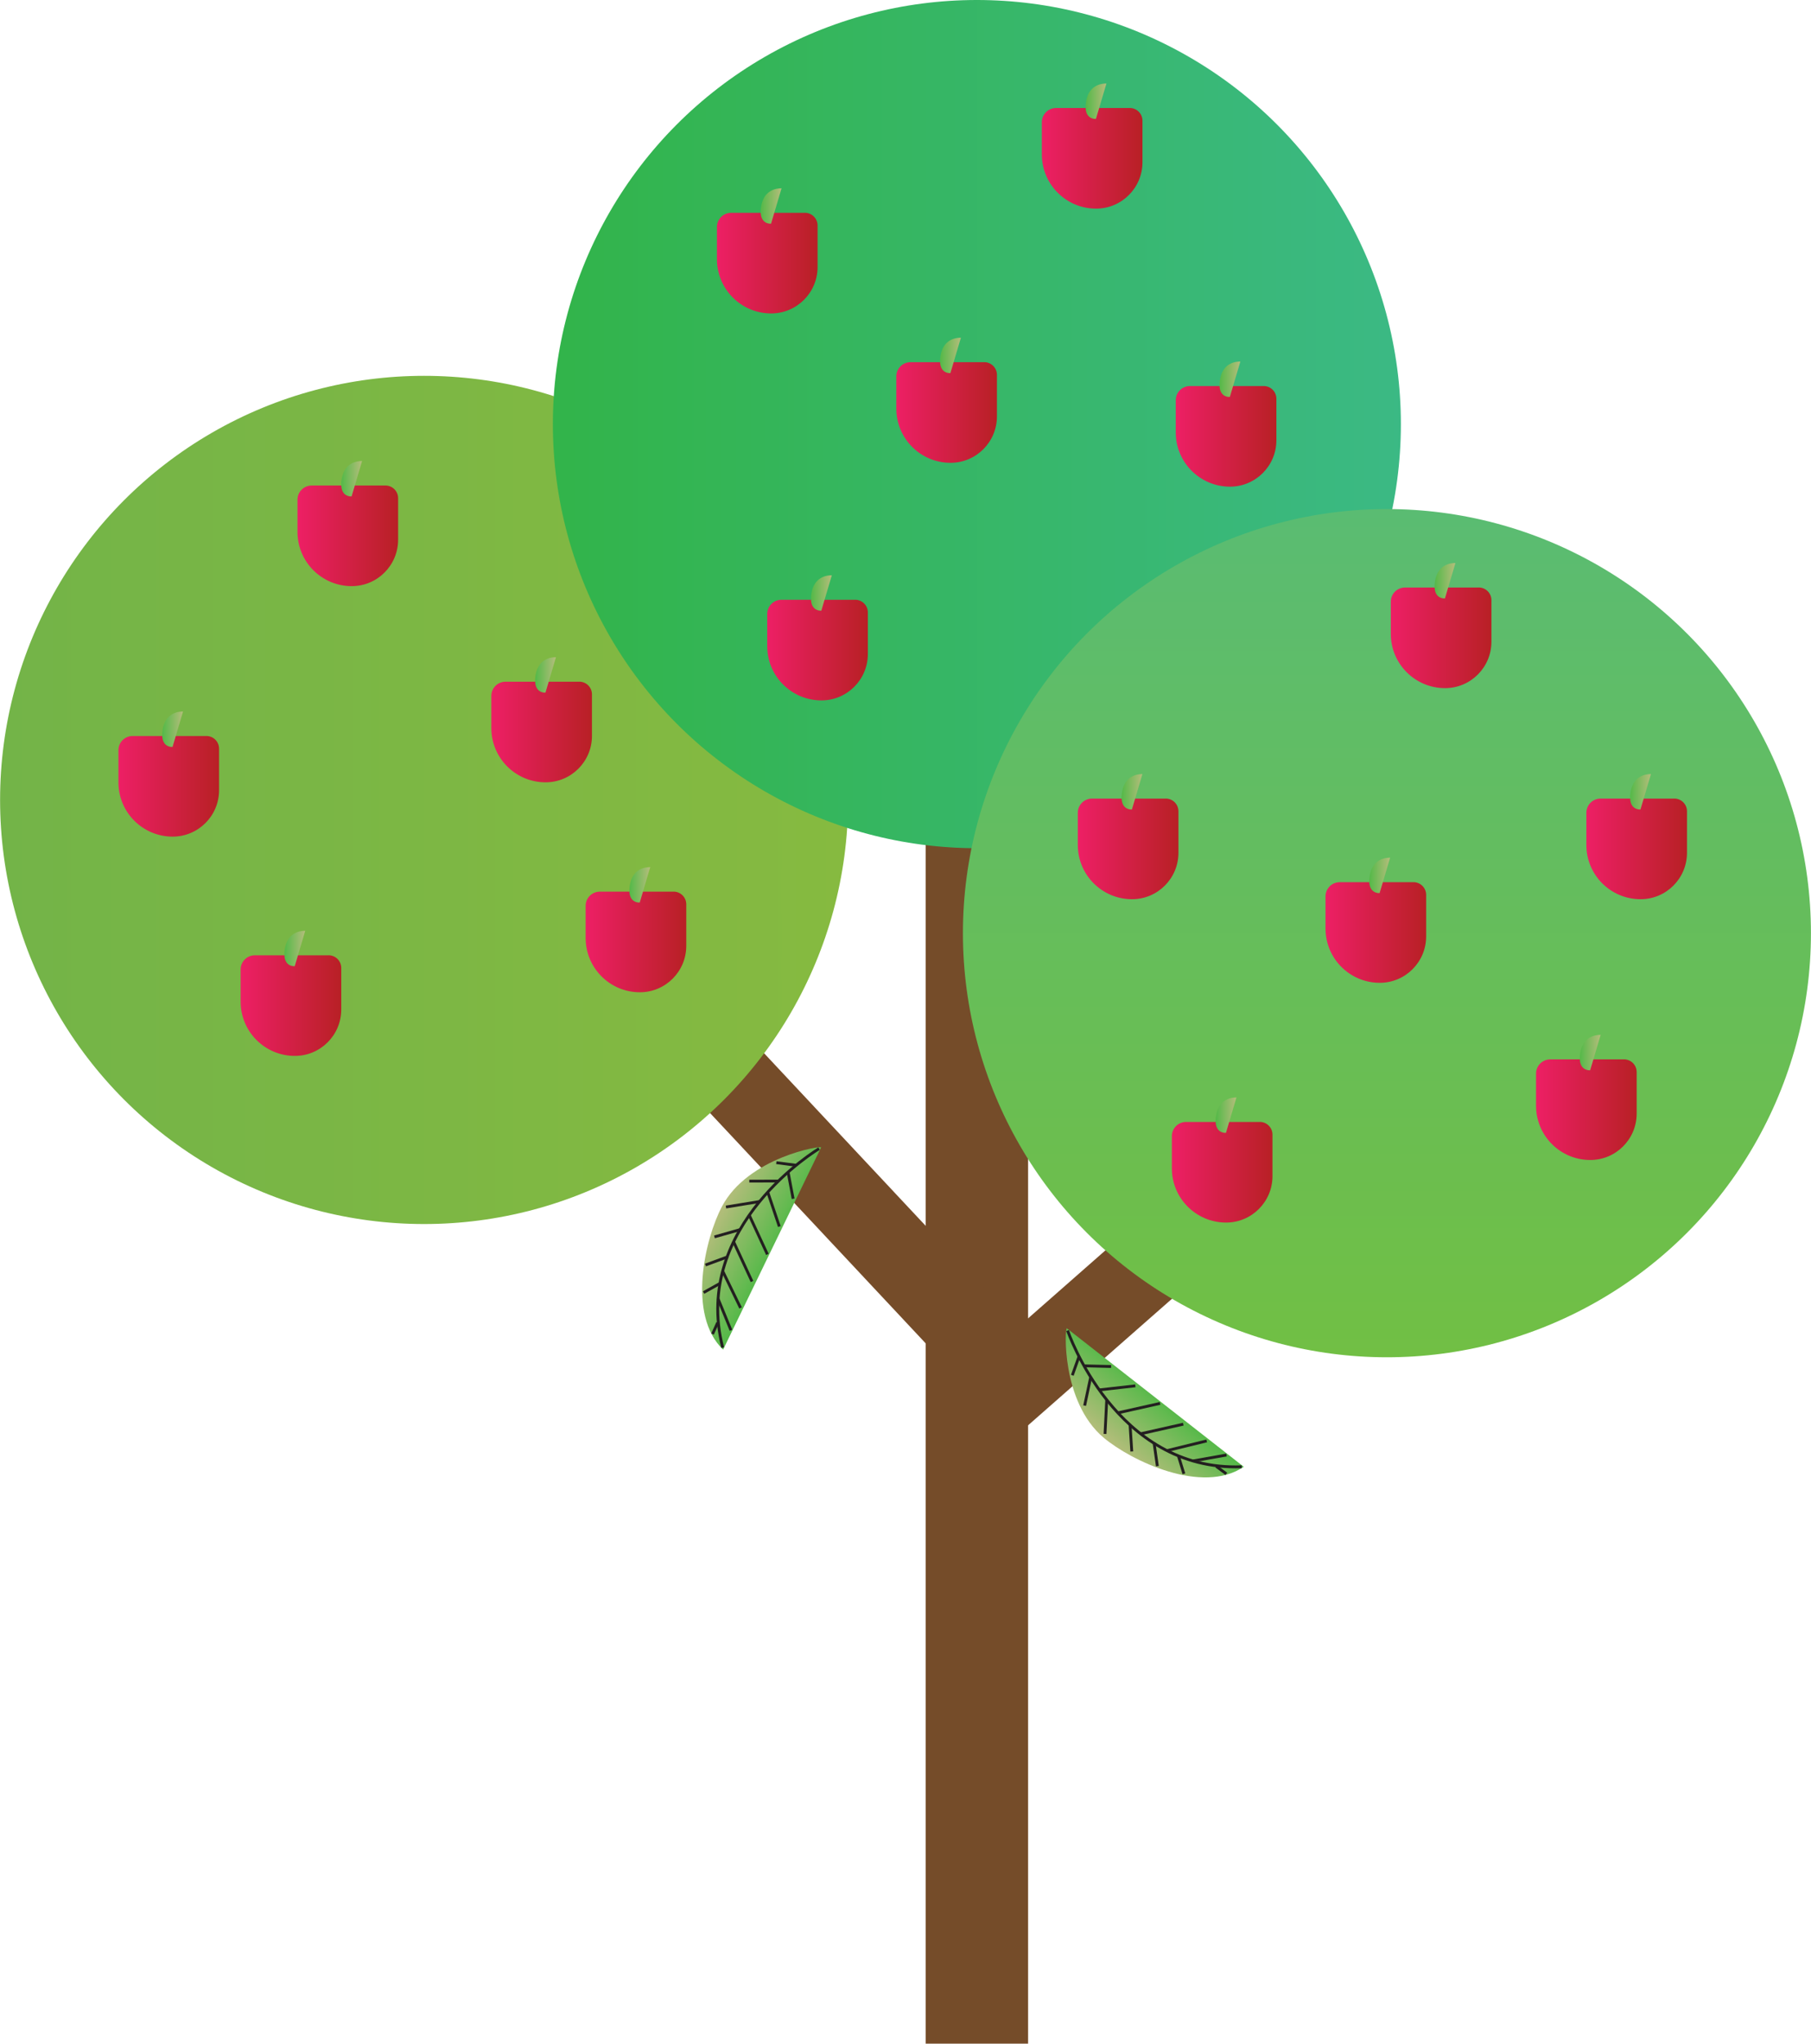<?xml version="1.0" encoding="UTF-8"?><svg id="Layer_1" xmlns="http://www.w3.org/2000/svg" xmlns:xlink="http://www.w3.org/1999/xlink" viewBox="0 0 636.4 718"><defs><style>.cls-1{fill:none;stroke:#231f20;stroke-miterlimit:10;}.cls-2{fill:url(#linear-gradient-2);}.cls-3{fill:url(#linear-gradient-17);}.cls-4{fill:url(#linear-gradient-15);}.cls-5{fill:url(#linear-gradient-18);}.cls-6{fill:url(#linear-gradient-28);}.cls-7{fill:url(#linear-gradient-14);}.cls-8{fill:url(#linear-gradient-36);}.cls-9{fill:url(#linear-gradient-20);}.cls-10{fill:url(#linear-gradient-6);}.cls-11{fill:url(#linear-gradient-35);}.cls-12{fill:url(#linear-gradient-32);}.cls-13{fill:url(#linear-gradient-11);}.cls-14{fill:#754c29;}.cls-15{fill:url(#linear-gradient-10);}.cls-16{fill:url(#linear-gradient-37);}.cls-17{fill:url(#linear-gradient-16);}.cls-18{fill:url(#linear-gradient-31);}.cls-19{fill:url(#linear-gradient-21);}.cls-20{fill:url(#linear-gradient-25);}.cls-21{fill:url(#linear-gradient-5);}.cls-22{fill:url(#linear-gradient-34);}.cls-23{fill:url(#linear-gradient-7);}.cls-24{fill:url(#linear-gradient-24);}.cls-25{fill:url(#linear-gradient-9);}.cls-26{fill:url(#linear-gradient-22);}.cls-27{fill:url(#linear-gradient-3);}.cls-28{fill:url(#linear-gradient);}.cls-29{fill:url(#linear-gradient-27);}.cls-30{fill:url(#linear-gradient-33);}.cls-31{fill:url(#linear-gradient-29);}.cls-32{fill:url(#linear-gradient-30);}.cls-33{fill:url(#linear-gradient-23);}.cls-34{fill:url(#linear-gradient-19);}.cls-35{fill:url(#linear-gradient-4);}.cls-36{fill:url(#linear-gradient-8);}.cls-37{fill:url(#linear-gradient-12);}.cls-38{fill:url(#linear-gradient-13);}.cls-39{fill:url(#linear-gradient-26);}</style><linearGradient id="linear-gradient" x1="0" y1="281.04" x2="298.07" y2="281.04" gradientUnits="userSpaceOnUse"><stop offset="0" stop-color="#73b448"/><stop offset="1" stop-color="#86ba40"/></linearGradient><linearGradient id="linear-gradient-2" x1="194.28" y1="149" x2="492.28" y2="149" gradientUnits="userSpaceOnUse"><stop offset="0" stop-color="#32b44a"/><stop offset="1" stop-color="#3bb984"/></linearGradient><linearGradient id="linear-gradient-3" x1="487.38" y1="476.88" x2="487.38" y2="178.82" gradientUnits="userSpaceOnUse"><stop offset="0" stop-color="#71bf44"/><stop offset="1" stop-color="#5abc72"/></linearGradient><linearGradient id="linear-gradient-4" x1="378.75" y1="298.25" x2="414.1" y2="298.25" gradientUnits="userSpaceOnUse"><stop offset="0" stop-color="#ed1f65"/><stop offset="1" stop-color="#b82025"/></linearGradient><linearGradient id="linear-gradient-5" x1="394.12" y1="278.18" x2="401.46" y2="278.18" gradientUnits="userSpaceOnUse"><stop offset="0" stop-color="#54b948"/><stop offset="1" stop-color="#b4bd7b"/></linearGradient><linearGradient id="linear-gradient-6" x1="488.74" y1="224.09" x2="524.09" y2="224.09" xlink:href="#linear-gradient-4"/><linearGradient id="linear-gradient-7" x1="504.11" y1="204.02" x2="511.45" y2="204.02" xlink:href="#linear-gradient-5"/><linearGradient id="linear-gradient-8" x1="539.77" y1="389.87" x2="575.13" y2="389.87" xlink:href="#linear-gradient-4"/><linearGradient id="linear-gradient-9" x1="555.15" y1="369.8" x2="562.48" y2="369.8" xlink:href="#linear-gradient-5"/><linearGradient id="linear-gradient-10" x1="557.45" x2="592.81" xlink:href="#linear-gradient-4"/><linearGradient id="linear-gradient-11" x1="572.82" y1="278.18" x2="580.16" y2="278.18" xlink:href="#linear-gradient-5"/><linearGradient id="linear-gradient-12" x1="411.8" y1="411.85" x2="447.15" y2="411.85" xlink:href="#linear-gradient-4"/><linearGradient id="linear-gradient-13" x1="427.17" y1="391.78" x2="434.51" y2="391.78" xlink:href="#linear-gradient-5"/><linearGradient id="linear-gradient-14" x1="251.93" y1="92.45" x2="287.29" y2="92.45" xlink:href="#linear-gradient-4"/><linearGradient id="linear-gradient-15" x1="267.3" y1="72.38" x2="274.64" y2="72.38" xlink:href="#linear-gradient-5"/><linearGradient id="linear-gradient-16" x1="413.16" y1="153.31" x2="448.52" y2="153.31" xlink:href="#linear-gradient-4"/><linearGradient id="linear-gradient-17" x1="428.53" y1="133.24" x2="435.87" y2="133.24" xlink:href="#linear-gradient-5"/><linearGradient id="linear-gradient-18" x1="269.61" y1="228.4" x2="304.96" y2="228.4" xlink:href="#linear-gradient-4"/><linearGradient id="linear-gradient-19" x1="284.98" y1="208.33" x2="292.32" y2="208.33" xlink:href="#linear-gradient-5"/><linearGradient id="linear-gradient-20" x1="366.1" y1="55.62" x2="401.46" y2="55.62" xlink:href="#linear-gradient-4"/><linearGradient id="linear-gradient-21" x1="381.48" y1="35.55" x2="388.81" y2="35.55" xlink:href="#linear-gradient-5"/><linearGradient id="linear-gradient-22" x1="314.97" y1="144.93" x2="350.32" y2="144.93" xlink:href="#linear-gradient-4"/><linearGradient id="linear-gradient-23" x1="330.34" y1="124.86" x2="337.68" y2="124.86" xlink:href="#linear-gradient-5"/><linearGradient id="linear-gradient-24" x1="104.53" y1="188.26" x2="139.89" y2="188.26" xlink:href="#linear-gradient-4"/><linearGradient id="linear-gradient-25" x1="119.91" y1="168.19" x2="127.25" y2="168.19" xlink:href="#linear-gradient-5"/><linearGradient id="linear-gradient-26" x1="41.61" y1="276.26" x2="76.97" y2="276.26" xlink:href="#linear-gradient-4"/><linearGradient id="linear-gradient-27" x1="56.99" y1="256.19" x2="64.33" y2="256.19" xlink:href="#linear-gradient-5"/><linearGradient id="linear-gradient-28" x1="205.79" y1="330.94" x2="241.15" y2="330.94" xlink:href="#linear-gradient-4"/><linearGradient id="linear-gradient-29" x1="221.16" y1="310.87" x2="228.5" y2="310.87" xlink:href="#linear-gradient-5"/><linearGradient id="linear-gradient-30" x1="84.55" y1="353.3" x2="119.91" y2="353.3" xlink:href="#linear-gradient-4"/><linearGradient id="linear-gradient-31" x1="99.92" y1="333.23" x2="107.26" y2="333.23" xlink:href="#linear-gradient-5"/><linearGradient id="linear-gradient-32" x1="172.66" y1="257.18" x2="208.01" y2="257.18" xlink:href="#linear-gradient-4"/><linearGradient id="linear-gradient-33" x1="188.03" y1="237.11" x2="195.37" y2="237.11" xlink:href="#linear-gradient-5"/><linearGradient id="linear-gradient-34" x1="465.79" y1="327.62" x2="501.15" y2="327.62" xlink:href="#linear-gradient-4"/><linearGradient id="linear-gradient-35" x1="481.17" y1="307.55" x2="488.5" y2="307.55" xlink:href="#linear-gradient-5"/><linearGradient id="linear-gradient-36" x1="3.47" y1="417.54" x2="27.34" y2="417.54" gradientTransform="translate(80.41 810) rotate(-152.13)" xlink:href="#linear-gradient-5"/><linearGradient id="linear-gradient-37" x1="91.6" y1="469.24" x2="115.47" y2="469.24" gradientTransform="translate(825 721.76) rotate(130.05)" xlink:href="#linear-gradient-5"/></defs><rect class="cls-14" x="325.28" y="176" width="36" height="542"/><rect class="cls-14" x="243.81" y="258.05" width="28.22" height="242.57" transform="translate(-189.64 278.77) rotate(-43.12)"/><circle class="cls-28" cx="149.03" cy="281.04" r="149"/><circle class="cls-2" cx="343.28" cy="149" r="149"/><rect class="cls-14" x="405.64" y="330.76" width="28.22" height="199.52" transform="translate(465.98 -168.98) rotate(48.68)"/><circle class="cls-27" cx="487.38" cy="327.85" r="149"/><path class="cls-35" d="m409.64,280.57h-25.91c-2.75,0-4.98,2.23-4.98,4.98v11.32c0,10.52,8.53,19.05,19.05,19.05h0c9.01,0,16.31-7.3,16.31-16.31v-14.59c0-2.46-2-4.46-4.46-4.46Z"/><path class="cls-21" d="m397.76,284.39s-4.53.48-3.49-6.02c.93-5.81,5.27-6.42,7.18-6.42"/><path class="cls-10" d="m519.63,206.41h-25.91c-2.75,0-4.98,2.23-4.98,4.98v11.32c0,10.52,8.53,19.05,19.05,19.05h0c9.01,0,16.31-7.3,16.31-16.31v-14.59c0-2.46-2-4.46-4.46-4.46Z"/><path class="cls-23" d="m507.76,210.24s-4.53.48-3.49-6.02c.93-5.81,5.27-6.42,7.18-6.42"/><path class="cls-36" d="m570.67,372.19h-25.91c-2.75,0-4.98,2.23-4.98,4.98v11.32c0,10.52,8.53,19.05,19.05,19.05h0c9.01,0,16.31-7.3,16.31-16.31v-14.59c0-2.46-2-4.46-4.46-4.46Z"/><path class="cls-25" d="m558.79,376.01s-4.53.48-3.49-6.02c.93-5.81,5.27-6.42,7.18-6.42"/><path class="cls-15" d="m588.35,280.57h-25.91c-2.75,0-4.98,2.23-4.98,4.98v11.32c0,10.52,8.53,19.05,19.05,19.05h0c9.01,0,16.31-7.3,16.31-16.31v-14.59c0-2.46-2-4.46-4.46-4.46Z"/><path class="cls-13" d="m576.47,284.39s-4.53.48-3.49-6.02c.93-5.81,5.27-6.42,7.18-6.42"/><path class="cls-37" d="m442.69,394.17h-25.91c-2.75,0-4.98,2.23-4.98,4.98v11.32c0,10.52,8.53,19.05,19.05,19.05h0c9.01,0,16.31-7.3,16.31-16.31v-14.59c0-2.46-2-4.46-4.46-4.46Z"/><path class="cls-38" d="m430.81,398s-4.53.48-3.49-6.02c.93-5.81,5.27-6.42,7.18-6.42"/><path class="cls-7" d="m282.83,74.77h-25.91c-2.75,0-4.98,2.23-4.98,4.98v11.32c0,10.52,8.53,19.05,19.05,19.05h0c9.01,0,16.31-7.3,16.31-16.31v-14.59c0-2.46-2-4.46-4.46-4.46Z"/><path class="cls-4" d="m270.95,78.59s-4.53.48-3.49-6.02c.93-5.81,5.27-6.42,7.18-6.42"/><path class="cls-17" d="m444.06,135.63h-25.91c-2.75,0-4.98,2.23-4.98,4.98v11.32c0,10.52,8.53,19.05,19.05,19.05h0c9.01,0,16.31-7.3,16.31-16.31v-14.59c0-2.46-2-4.46-4.46-4.46Z"/><path class="cls-3" d="m432.18,139.45s-4.53.48-3.49-6.02c.93-5.81,5.27-6.42,7.18-6.42"/><path class="cls-5" d="m300.5,210.72h-25.91c-2.75,0-4.98,2.23-4.98,4.98v11.32c0,10.52,8.53,19.05,19.05,19.05h0c9.01,0,16.31-7.3,16.31-16.31v-14.59c0-2.46-2-4.46-4.46-4.46Z"/><path class="cls-34" d="m288.62,214.54s-4.53.48-3.49-6.02c.93-5.81,5.27-6.42,7.18-6.42"/><path class="cls-9" d="m397,37.95h-25.91c-2.75,0-4.98,2.23-4.98,4.98v11.32c0,10.52,8.53,19.05,19.05,19.05h0c9.01,0,16.31-7.3,16.31-16.31v-14.59c0-2.46-2-4.46-4.46-4.46Z"/><path class="cls-19" d="m385.12,41.77s-4.53.48-3.49-6.02c.93-5.81,5.27-6.42,7.18-6.42"/><path class="cls-26" d="m345.86,127.25h-25.91c-2.75,0-4.98,2.23-4.98,4.98v11.32c0,10.52,8.53,19.05,19.05,19.05h0c9.01,0,16.31-7.3,16.31-16.31v-14.59c0-2.46-2-4.46-4.46-4.46Z"/><path class="cls-33" d="m333.98,131.08s-4.53.48-3.49-6.02c.93-5.81,5.27-6.42,7.18-6.42"/><path class="cls-24" d="m135.43,170.58h-25.91c-2.75,0-4.98,2.23-4.98,4.98v11.32c0,10.52,8.53,19.05,19.05,19.05h0c9.01,0,16.31-7.3,16.31-16.31v-14.59c0-2.46-2-4.46-4.46-4.46Z"/><path class="cls-20" d="m123.55,174.4s-4.53.48-3.49-6.02c.93-5.81,5.27-6.42,7.18-6.42"/><path class="cls-39" d="m72.51,258.58h-25.91c-2.75,0-4.98,2.23-4.98,4.98v11.32c0,10.52,8.53,19.05,19.05,19.05h0c9.01,0,16.31-7.3,16.31-16.31v-14.59c0-2.46-2-4.46-4.46-4.46Z"/><path class="cls-29" d="m60.63,262.41s-4.53.48-3.49-6.02c.93-5.81,5.27-6.42,7.18-6.42"/><path class="cls-6" d="m236.69,313.26h-25.91c-2.75,0-4.98,2.23-4.98,4.98v11.32c0,10.52,8.53,19.05,19.05,19.05h0c9.01,0,16.31-7.3,16.31-16.31v-14.59c0-2.46-2-4.46-4.46-4.46Z"/><path class="cls-31" d="m224.81,317.08s-4.53.48-3.49-6.02c.93-5.81,5.27-6.42,7.18-6.42"/><path class="cls-32" d="m115.45,335.62h-25.91c-2.75,0-4.98,2.23-4.98,4.98v11.32c0,10.52,8.53,19.05,19.05,19.05h0c9.01,0,16.31-7.3,16.31-16.31v-14.59c0-2.46-2-4.46-4.46-4.46Z"/><path class="cls-18" d="m103.57,339.45s-4.53.48-3.49-6.02c.93-5.81,5.27-6.42,7.18-6.42"/><path class="cls-12" d="m203.55,239.5h-25.91c-2.75,0-4.98,2.23-4.98,4.98v11.32c0,10.52,8.53,19.05,19.05,19.05h0c9.01,0,16.31-7.3,16.31-16.31v-14.59c0-2.46-2-4.46-4.46-4.46Z"/><path class="cls-30" d="m191.68,243.33s-4.53.48-3.49-6.02c.93-5.81,5.27-6.42,7.18-6.42"/><path class="cls-22" d="m496.69,309.94h-25.91c-2.75,0-4.98,2.23-4.98,4.98v11.32c0,10.52,8.53,19.05,19.05,19.05h0c9.01,0,16.31-7.3,16.31-16.31v-14.59c0-2.46-2-4.46-4.46-4.46Z"/><path class="cls-11" d="m484.81,313.76s-4.53.48-3.49-6.02c.93-5.81,5.27-6.42,7.18-6.42"/><path class="cls-8" d="m288.54,403.14c.43-.81-25.64,3.35-34.84,20.74-5.9,11.15-12.34,38.09.41,50.28"/><path class="cls-1" d="m253.97,473.46c-11.06-43.09,33.86-69.91,33.86-69.91"/><line class="cls-1" x1="252.88" y1="450.97" x2="247.25" y2="454.11"/><line class="cls-1" x1="252.21" y1="464.65" x2="250.39" y2="468.69"/><line class="cls-1" x1="255.76" y1="441.54" x2="247.91" y2="444.43"/><line class="cls-1" x1="260.17" y1="431.97" x2="251.07" y2="434.55"/><line class="cls-1" x1="267.03" y1="422.11" x2="255.11" y2="424.06"/><line class="cls-1" x1="273.54" y1="414.94" x2="263.31" y2="414.96"/><line class="cls-1" x1="279.83" y1="409.4" x2="272.81" y2="408.48"/><line class="cls-1" x1="278.71" y1="421.16" x2="276.93" y2="411.74"/><line class="cls-1" x1="273.87" y1="430.92" x2="269.83" y2="418.92"/><line class="cls-1" x1="269.67" y1="440.7" x2="263.35" y2="427.04"/><line class="cls-1" x1="264.26" y1="450.22" x2="257.77" y2="436.21"/><line class="cls-1" x1="260.24" y1="459.51" x2="253.97" y2="446.6"/><line class="cls-1" x1="256.87" y1="467.37" x2="252.37" y2="456.37"/><path class="cls-16" d="m374.91,466.68c-.7-.59-2.13,25.77,12.93,38.43,9.65,8.12,34.63,20.1,49.23,10.21"/><path class="cls-1" d="m436.36,515.31c-44.46,1.72-61.19-47.85-61.19-47.85"/><line class="cls-1" x1="414.14" y1="511.63" x2="416.03" y2="517.79"/><line class="cls-1" x1="427.38" y1="515.16" x2="430.95" y2="517.8"/><line class="cls-1" x1="405.53" y1="506.82" x2="406.71" y2="515.1"/><line class="cls-1" x1="397.11" y1="500.5" x2="397.72" y2="509.94"/><line class="cls-1" x1="388.92" y1="491.71" x2="388.31" y2="503.78"/><line class="cls-1" x1="383.28" y1="483.83" x2="381.15" y2="493.83"/><line class="cls-1" x1="379.2" y1="476.52" x2="376.82" y2="483.18"/><line class="cls-1" x1="390.45" y1="480.09" x2="380.87" y2="479.85"/><line class="cls-1" x1="398.97" y1="486.88" x2="386.4" y2="488.3"/><line class="cls-1" x1="407.65" y1="493.05" x2="392.97" y2="496.34"/><line class="cls-1" x1="415.82" y1="500.35" x2="400.75" y2="503.74"/><line class="cls-1" x1="424.04" y1="506.23" x2="410.1" y2="509.64"/><line class="cls-1" x1="431.01" y1="511.18" x2="419.32" y2="513.26"/></svg>